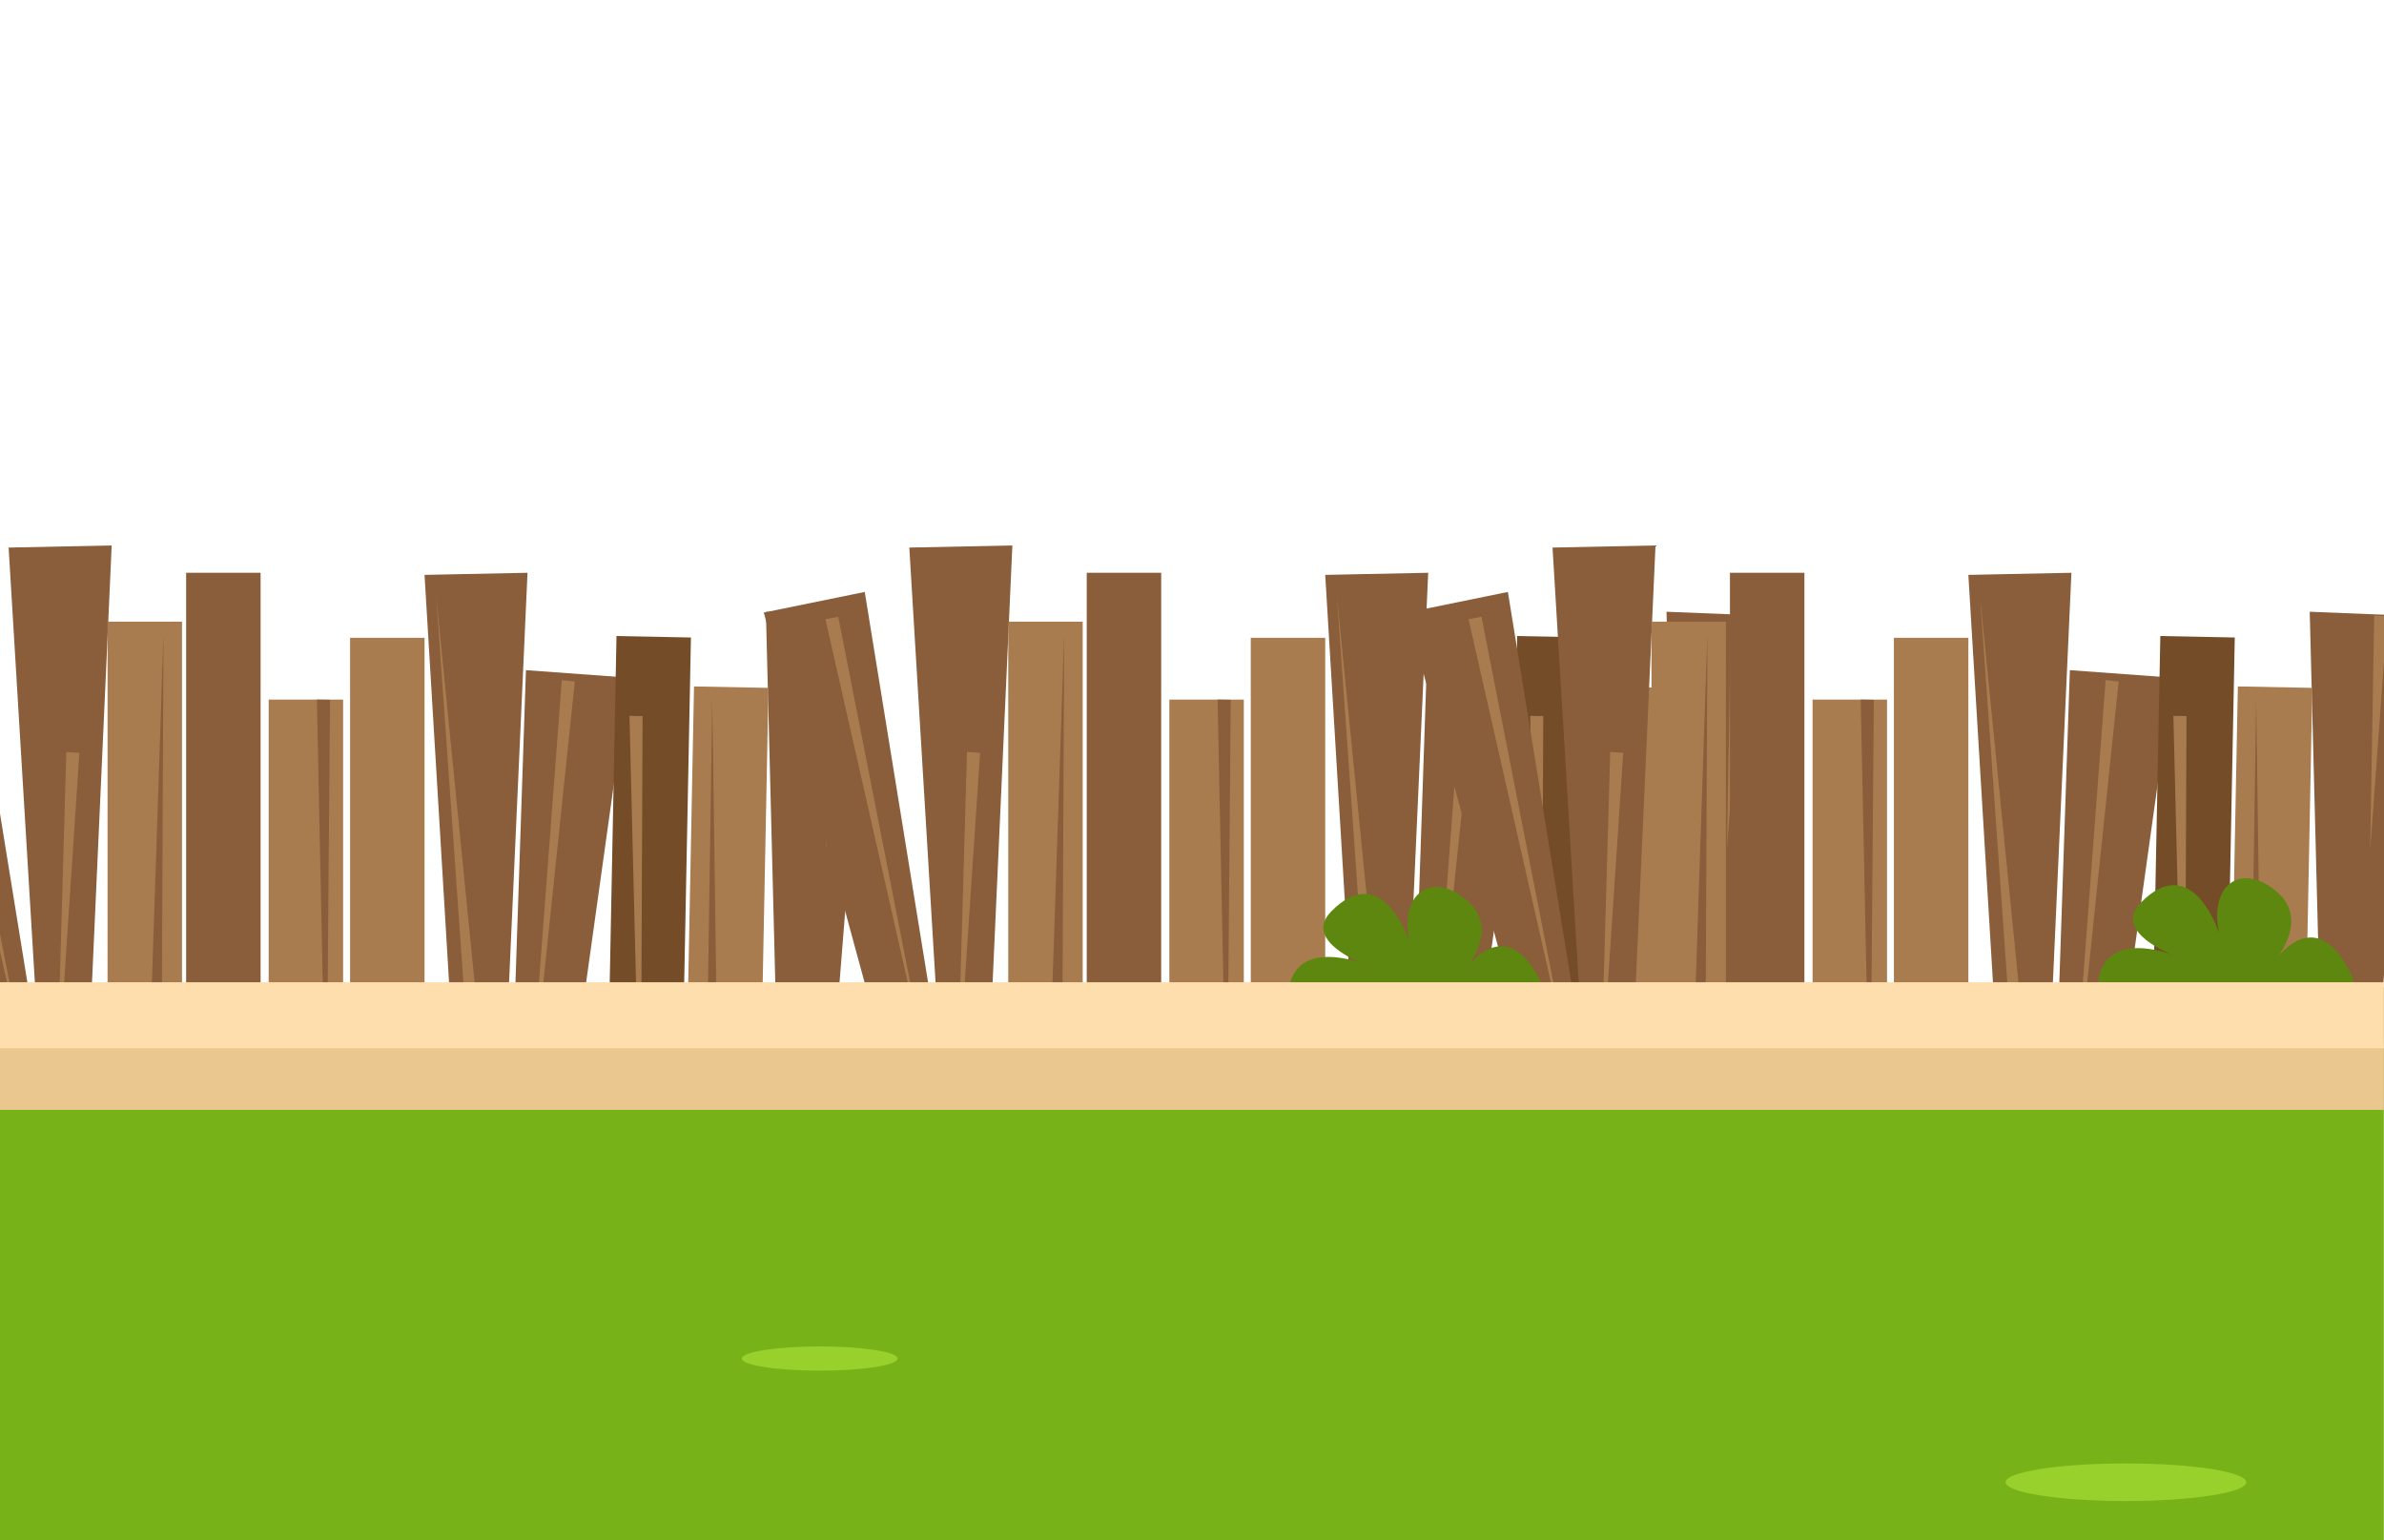 <svg id="Layer_1" data-name="Layer 1" xmlns="http://www.w3.org/2000/svg" xmlns:xlink="http://www.w3.org/1999/xlink" viewBox="0 0 260 168"><defs><style>.cls-1{fill:none;}.cls-2{clip-path:url(#clip-path);}.cls-3{clip-path:url(#clip-path-2);}.cls-4{fill:#8a5d3b;}.cls-5{fill:#a87c4f;}.cls-6{fill:#754c28;}.cls-7{clip-path:url(#clip-path-3);}.cls-8{clip-path:url(#clip-path-4);}.cls-9{fill:#5e870f;}.cls-10{fill:#77b219;}.cls-11{fill:#eac78f;}.cls-12{fill:#ffdeae;}.cls-13{fill:#98d12c;}</style><clipPath id="clip-path"><rect class="cls-1" y="6.45" width="260" height="133.02"/></clipPath><clipPath id="clip-path-2"><rect class="cls-1" x="-17.96" y="53.89" width="115.75" height="55.29"/></clipPath><clipPath id="clip-path-3"><rect class="cls-1" x="80.27" y="53.89" width="115.75" height="55.29"/></clipPath><clipPath id="clip-path-4"><rect class="cls-1" x="150.42" y="53.89" width="115.75" height="55.29"/></clipPath></defs><g class="cls-2"><g class="cls-3"><polygon class="cls-4" points="90.67 118.29 84.83 118.06 83.53 66.72 94.75 67.17 90.67 118.29"/><polygon class="cls-4" points="4.29 115.19 -1.43 116.35 -14.93 66.81 -3.92 64.56 4.29 115.19"/><polygon class="cls-4" points="4.03 110.92 9.87 110.8 12.18 59.49 0.94 59.72 4.03 110.92"/><polygon class="cls-4" points="49.38 113.89 55.22 113.77 57.53 62.47 46.3 62.7 49.38 113.89"/><polygon class="cls-4" points="55.64 124.34 61.46 124.77 68.57 73.91 57.36 73.09 55.64 124.34"/><polygon class="cls-5" points="2.77 115.97 -6.8 67.27 -8.21 67.53 2.77 115.97"/><polygon class="cls-5" points="47.57 65.01 51.06 114.52 52.49 114.44 47.57 65.01"/><polygon class="cls-5" points="57.53 123.69 62.69 74.33 61.27 74.17 57.53 123.69"/><rect class="cls-5" x="11.73" y="67.8" width="8.12" height="48.56"/><rect class="cls-4" x="20.3" y="62.47" width="8.12" height="53.89"/><rect class="cls-5" x="29.3" y="76.3" width="8.12" height="40.06"/><rect class="cls-5" x="38.18" y="69.56" width="8.12" height="46.79"/><polygon class="cls-4" points="17.83 69.16 16.18 118.76 17.61 118.83 17.83 69.16"/><rect class="cls-5" x="75.21" y="74.95" width="8.12" height="48.56" transform="translate(156.59 199.98) rotate(-178.88)"/><rect class="cls-6" x="66.7" y="69.45" width="8.12" height="53.89" transform="translate(139.63 194.15) rotate(-178.88)"/><polygon class="cls-4" points="77.68 76.27 78.37 125.9 76.94 125.94 77.68 76.27"/><polygon class="cls-4" points="35.59 125.95 35.99 76.33 34.56 76.3 35.59 125.95"/><polygon class="cls-5" points="69.87 127.73 70.08 78.1 68.65 78.08 69.87 127.73"/><polygon class="cls-5" points="90.11 92.73 91.98 67.22 90.56 67.13 90.11 92.73"/><polygon class="cls-5" points="6.16 119.71 8.66 82.11 7.23 82.01 6.16 119.71"/></g><g class="cls-7"><polygon class="cls-4" points="188.89 118.29 183.06 118.06 181.75 66.72 192.98 67.17 188.89 118.29"/><polygon class="cls-4" points="102.52 115.19 96.8 116.35 83.3 66.81 94.31 64.56 102.52 115.19"/><polygon class="cls-4" points="102.26 110.92 108.09 110.8 110.41 59.49 99.17 59.72 102.26 110.92"/><polygon class="cls-4" points="147.61 113.89 153.45 113.77 155.76 62.47 144.53 62.7 147.61 113.89"/><polygon class="cls-4" points="153.86 124.34 159.68 124.77 166.79 73.91 155.59 73.09 153.86 124.34"/><polygon class="cls-5" points="101 115.97 91.42 67.27 90.02 67.53 101 115.97"/><polygon class="cls-5" points="145.8 65.01 149.29 114.52 150.72 114.44 145.8 65.01"/><polygon class="cls-5" points="155.76 123.69 160.91 74.33 159.49 74.17 155.76 123.69"/><rect class="cls-5" x="109.96" y="67.8" width="8.12" height="48.56"/><rect class="cls-4" x="118.52" y="62.47" width="8.12" height="53.89"/><rect class="cls-5" x="127.53" y="76.3" width="8.12" height="40.06"/><rect class="cls-5" x="136.41" y="69.56" width="8.12" height="46.79"/><polygon class="cls-4" points="116.06 69.16 114.4 118.76 115.83 118.83 116.06 69.16"/><rect class="cls-5" x="173.44" y="74.95" width="8.12" height="48.56" transform="translate(353.03 201.9) rotate(-178.88)"/><rect class="cls-6" x="164.93" y="69.45" width="8.12" height="53.89" transform="translate(336.07 196.07) rotate(-178.88)"/><polygon class="cls-4" points="175.91 76.27 176.6 125.9 175.17 125.94 175.91 76.27"/><polygon class="cls-4" points="133.81 125.95 134.22 76.33 132.79 76.3 133.81 125.95"/><polygon class="cls-5" points="168.1 127.73 168.31 78.1 166.88 78.08 168.1 127.73"/><polygon class="cls-5" points="188.34 92.73 190.21 67.22 188.78 67.13 188.34 92.73"/><polygon class="cls-5" points="104.38 119.71 106.89 82.11 105.46 82.01 104.38 119.71"/></g><g class="cls-8"><polygon class="cls-4" points="259.04 118.29 253.21 118.06 251.9 66.72 263.13 67.17 259.04 118.29"/><polygon class="cls-4" points="172.67 115.19 166.95 116.35 153.44 66.81 164.45 64.56 172.67 115.19"/><polygon class="cls-4" points="172.4 110.92 178.24 110.8 180.55 59.49 169.32 59.72 172.4 110.92"/><polygon class="cls-4" points="217.76 113.89 223.59 113.77 225.91 62.47 214.67 62.7 217.76 113.89"/><polygon class="cls-4" points="224.01 124.34 229.83 124.77 236.94 73.91 225.74 73.09 224.01 124.34"/><polygon class="cls-5" points="171.14 115.97 161.57 67.27 160.16 67.53 171.14 115.97"/><polygon class="cls-5" points="215.94 65.01 219.44 114.52 220.86 114.44 215.94 65.01"/><polygon class="cls-5" points="225.91 123.69 231.06 74.33 229.64 74.17 225.91 123.69"/><rect class="cls-5" x="180.11" y="67.8" width="8.12" height="48.56"/><rect class="cls-4" x="188.67" y="62.47" width="8.12" height="53.89"/><rect class="cls-5" x="197.68" y="76.3" width="8.12" height="40.06"/><rect class="cls-5" x="206.55" y="69.56" width="8.12" height="46.79"/><polygon class="cls-4" points="186.21 69.16 184.55 118.76 185.98 118.83 186.21 69.16"/><rect class="cls-5" x="243.59" y="74.95" width="8.12" height="48.56" transform="translate(493.31 203.27) rotate(-178.88)"/><rect class="cls-6" x="235.08" y="69.45" width="8.12" height="53.89" transform="translate(476.35 197.44) rotate(-178.88)"/><polygon class="cls-4" points="246.06 76.27 246.74 125.9 245.31 125.94 246.06 76.27"/><polygon class="cls-4" points="203.96 125.95 204.36 76.33 202.93 76.3 203.96 125.95"/><polygon class="cls-5" points="238.25 127.73 238.46 78.1 237.03 78.08 238.25 127.73"/><polygon class="cls-5" points="258.49 92.73 260.36 67.22 258.93 67.13 258.49 92.73"/><polygon class="cls-5" points="174.53 119.71 177.03 82.11 175.61 82.01 174.53 119.71"/></g></g><path class="cls-9" d="M248.5,109.85s11.57,3.31,7.64-4.12-8.26-.67-8.26-.67,4.19-4.55.46-7.78-7.47-1-6.32,4.51c0,0-2.9-9.11-8.54-3.34-3.19,3.25,3.58,5.73,3.58,5.73s-7.77-3.14-8.25,3.23,14,2.35,14,2.35Z"/><path class="cls-9" d="M160.2,110.81s11.57,3.31,7.64-4.12-8.26-.67-8.26-.67,4.19-4.54.46-7.78-7.47-1-6.32,4.51c0,0-2.9-9.11-8.54-3.34-3.19,3.26,3.58,5.73,3.58,5.73s-7.77-3.14-8.25,3.24,14,2.35,14,2.35Z"/><rect class="cls-10" x="-0.02" y="107.66" width="260" height="60.36"/><rect class="cls-11" x="-0.02" y="113.85" width="260" height="7.2"/><rect class="cls-12" x="-0.02" y="107.13" width="260" height="7.2"/><ellipse class="cls-13" cx="231.85" cy="161.66" rx="13.12" ry="2.05"/><ellipse class="cls-13" cx="89.4" cy="148.17" rx="8.49" ry="1.32"/></svg>